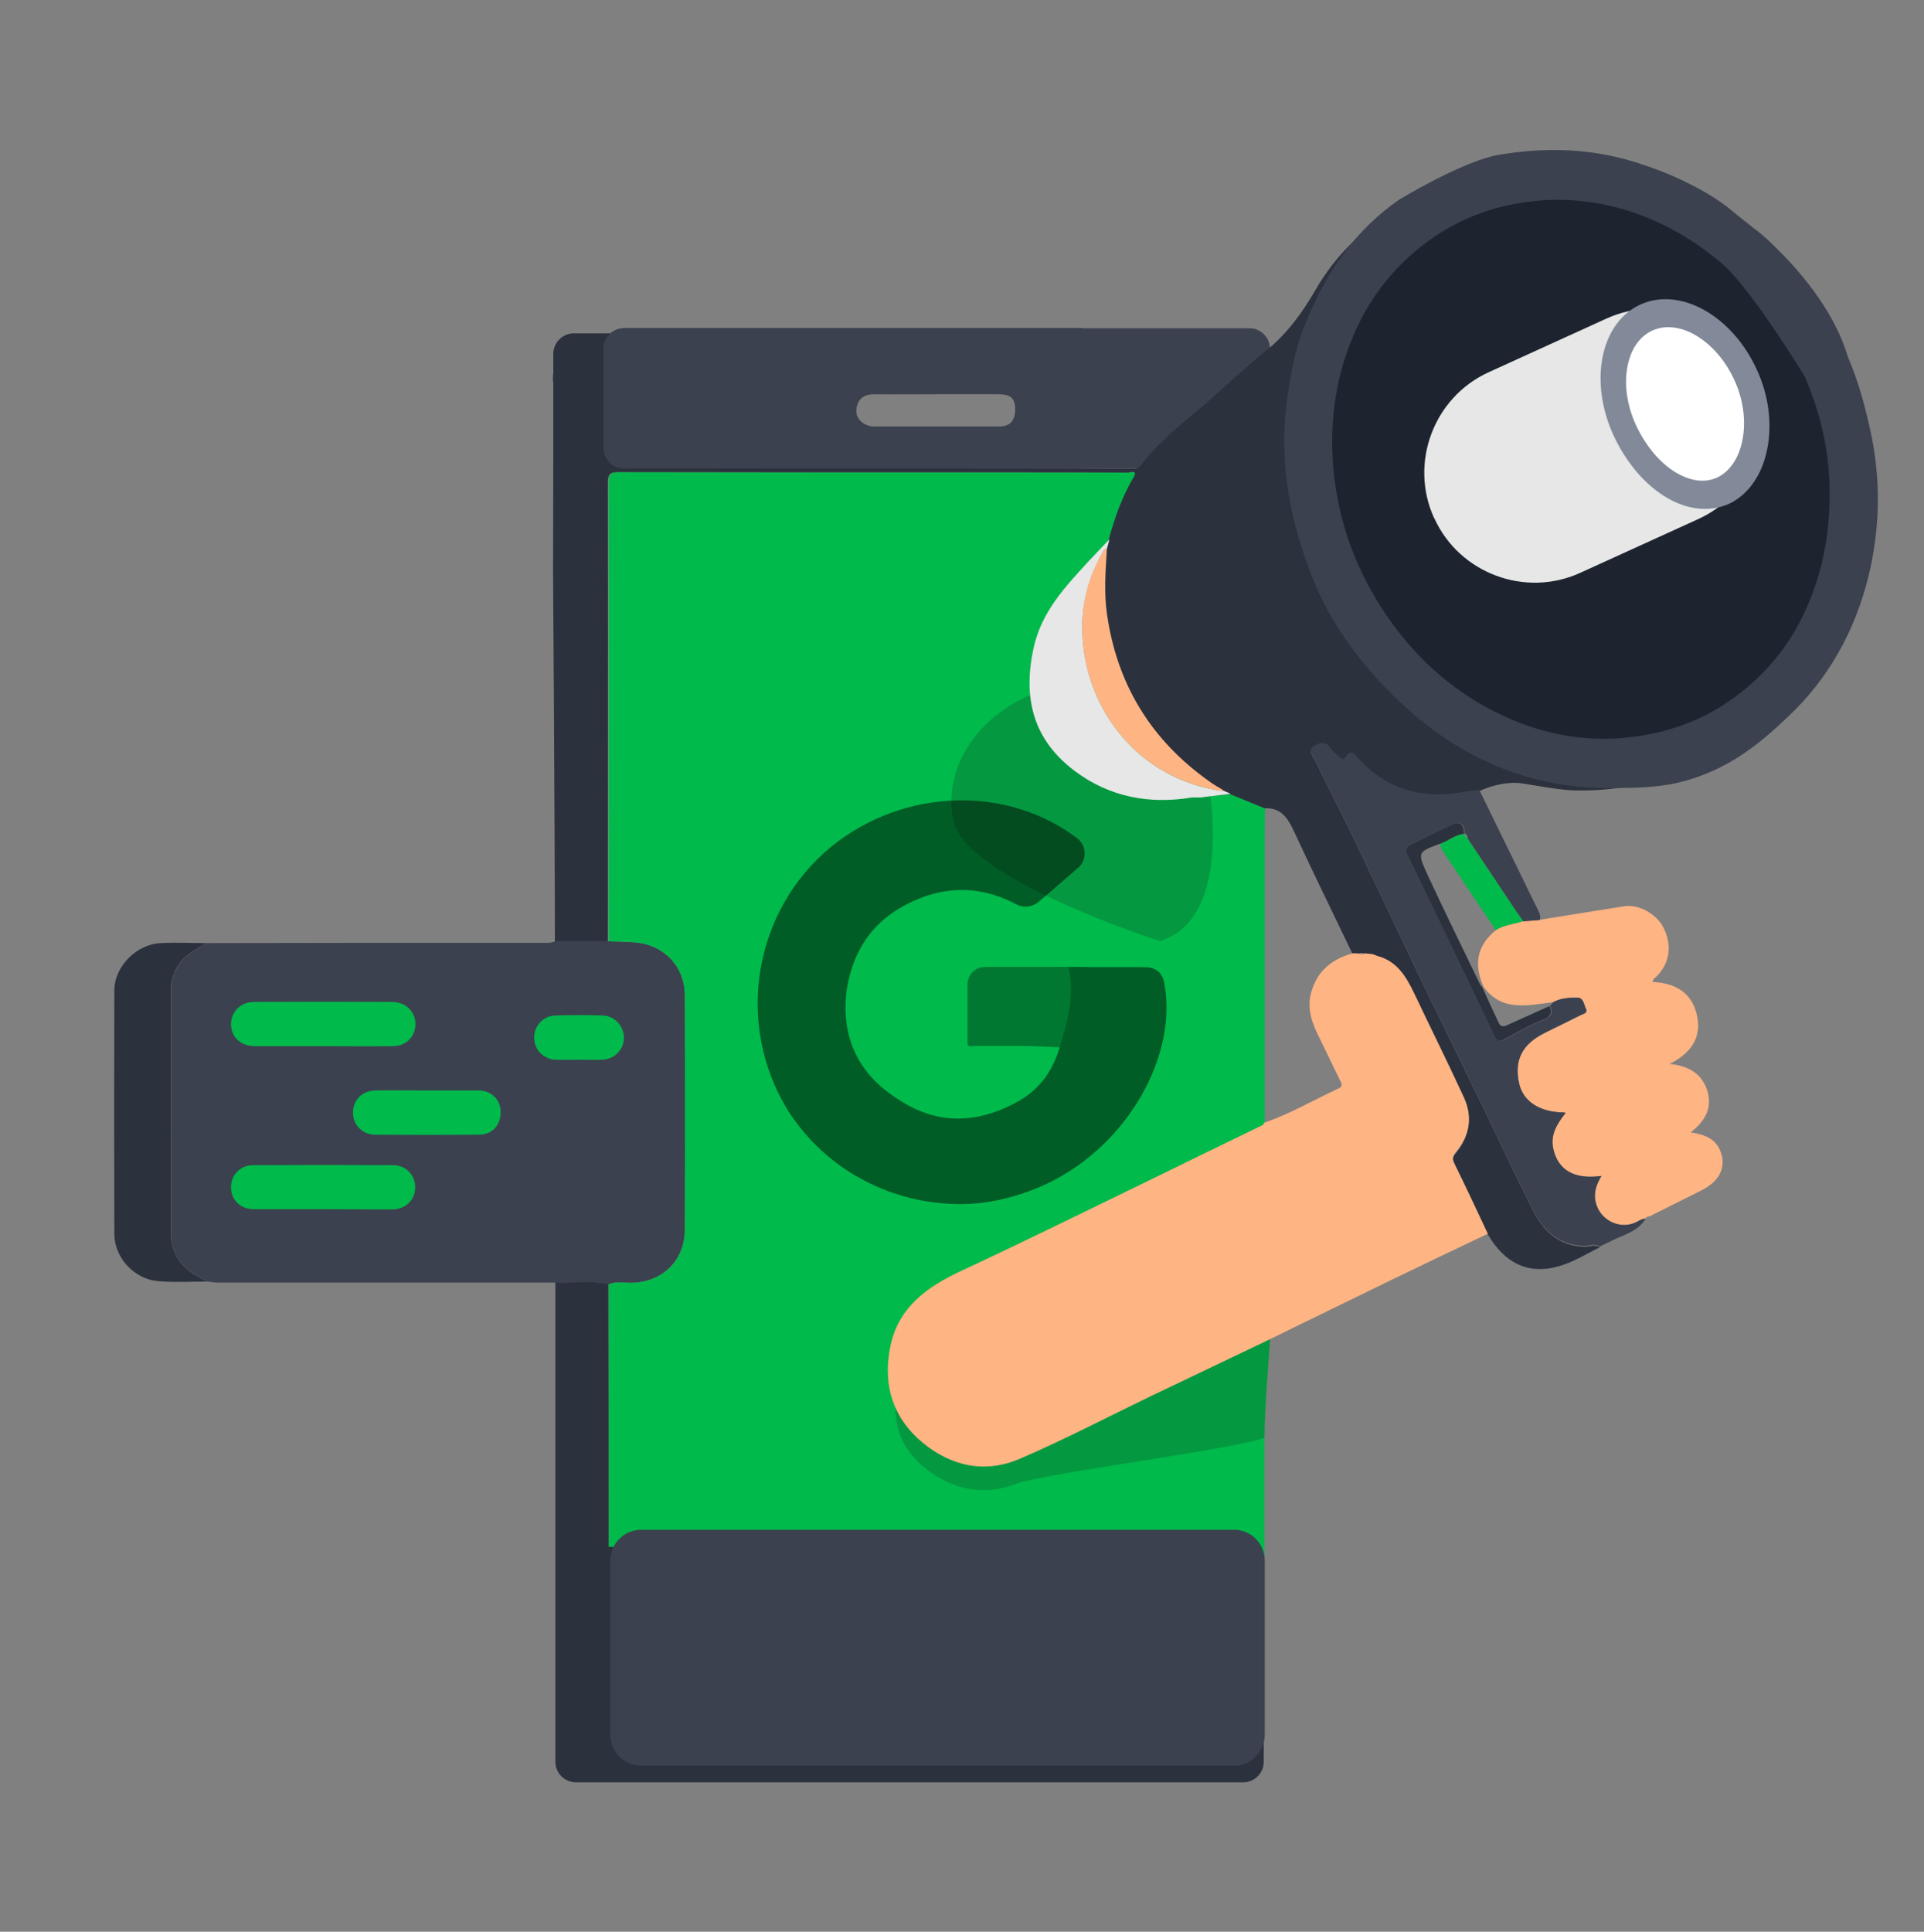 <?xml version="1.0" encoding="utf-8"?>
<!-- Generator: Adobe Illustrator 22.0.1, SVG Export Plug-In . SVG Version: 6.00 Build 0)  -->
<svg version="1.1" id="artwork" xmlns="http://www.w3.org/2000/svg" xmlns:xlink="http://www.w3.org/1999/xlink" x="0px" y="0px"
	 viewBox="0 0 752.1 755" style="enable-background:new 0 0 752.1 755;" xml:space="preserve">
<rect x="0" y="0" width="752.1" height="755" fill="#808080" stroke="none"/>
<style type="text/css">
	.st0{fill:#3B414F;}
	.st1{fill:#00BA4B;}
	.st2{fill:#049940;}
	.st3{opacity:0.5;}
	.st4{opacity:0.7;enable-background:new    ;}
	.st5{fill:#2B313D;}
	.st6{fill:#1D2430;}
	.st7{fill:#E6E7E6;}
	.st8{fill:#FFFFFF;}
	.st9{fill:#828A99;}
	.st10{fill:#FEB483;}
</style>
<path class="st0" d="M237.9,367.9c3.7,0.1,7.4,0.1,11,0.5c10.9,1.1,18.8,9.6,18.8,20.6c0.1,30.6,0.1,61.2,0,91.8
	c-0.1,11.9-8.9,20.4-20.9,20.6c-3,0.1-6-0.7-8.9,0.6c-6.9-1.5-13.8-0.3-20.7-0.7c-44,0-87.9,0-131.9,0c-1.4,0-2.9-0.3-4.3-0.4
	c-0.9-0.5-1.8-0.9-2.6-1.4c-7.2-3.8-11.6-9.1-11.5-17.9c0.2-31.6,0.1-63.1,0-94.7c0-2.8,0.7-5.2,1.8-7.7c2.5-5.5,7.4-7.9,12.2-10.6
	c21.7,0,43.3-0.1,65-0.1c22,0,44,0,66,0c1.8,0,3.6,0.2,5.3-0.7C224.1,367.9,231,367.9,237.9,367.9z"/>
<path class="st1" d="M494.1,524.8c0.1,4.6,0.1,9.1,0.2,13.7c0,32,0,64,0,96c0,0.7-0.1,1.3-0.1,2c0,0,0.1-0.1,0.1-0.1
	c-0.1,0.4-0.2,0.7-0.3,1.1c-52.9-0.1-105.9-0.1-158.8-0.2c-32.4,0-64.8,0-97.2,0c0-45.1,0-90.2-0.1-135.3c2.9-1.3,5.9-0.6,8.9-0.6
	c12-0.2,20.9-8.6,20.9-20.6c0.1-30.6,0.1-61.2,0-91.8c0-11.1-8-19.5-18.8-20.6c-3.6-0.4-7.3-0.3-11-0.5c0-59.7,0.1-119.5,0-179.2
	c0-3.4,0.9-4.2,4.2-4.2c49.5,0.1,98.9,0.1,148.4,0.1c16.9,0,33.7,0,50.6,0.1c0.9,0,4.2-1.3,2.3,1.9c-4.5,7.6-7.4,15.9-9.7,24.4
	c-2.7,2.8-5.4,5.5-8,8.4c-9.2,10-18.6,19.8-21.6,33.8c-4.3,19.8-0.3,36.1,16.1,48.4c13.6,10.2,29.1,13,45.7,10.3
	c3.6-0.6,11.2-1,15.2-1.5c4.5,1.8,8.9,3.7,13.4,5.5c0,2.7-0.1,5.4-0.1,8c0,38.4,0,76.9,0,115.3c-0.3,1-1.2,1.2-2,1.6
	c-14.3,6.9-28.6,13.9-42.9,20.9c-24.4,11.8-48.6,23.8-73.1,35.2c-14,6.5-25.6,14.7-28.4,31c-2.6,14.4,1.5,26.9,12.8,36.3
	c11.3,9.4,24.6,12.2,38.2,6.3c17.4-7.5,34.2-16.3,51.2-24.5C464.8,538.8,479.4,531.8,494.1,524.8z M595.5,360.1
	c-1.5-2.2-3.1-4.3-4.5-6.5c-5.8-8.6-11.5-17.3-17.3-25.9c-0.8-0.4-1.2-1-1.1-1.9c0,0,0,0.1,0,0.1c-3.7,0.2-6.3,2.9-9.6,3.9
	c0.1,1.7,1,2.9,1.9,4.2c6.7,9.9,13.2,19.8,19.9,29.7C587.9,361.5,591.9,361.4,595.5,360.1z M126.3,472.6c-9,0-18.1,0-27.1,0
	c-5.2,0-8.8-3.5-8.9-8.4c-0.1-4.8,3.5-8.8,8.6-8.8c18.3-0.1,36.6-0.1,54.9,0c5,0,8.7,4.2,8.5,8.9c-0.1,4.8-3.8,8.3-8.9,8.4
	C144.4,472.7,135.3,472.6,126.3,472.6z M153.4,408.9c5.2,0,8.8-3.5,9-8.3c0.2-4.9-3.6-8.9-8.8-9c-18.1-0.1-36.2-0.1-54.3,0
	c-5.3,0-9,3.9-9,8.8c0.1,5,3.8,8.4,9.2,8.5c8.9,0,17.9,0,26.8,0C135.3,408.9,144.3,409,153.4,408.9z M146.9,426.2
	c-5.1,0-8.8,3.5-8.9,8.4c-0.2,4.9,3.6,8.9,8.7,8.9c13.5,0.1,27,0.1,40.5,0c5.3,0,8.6-3.8,8.5-9.1c-0.1-4.7-3.7-8.2-8.6-8.2
	c-6.7,0-13.4,0-20.1,0C160.3,426.2,153.6,426.1,146.9,426.2z M235.3,414.2c4.7-0.1,8.5-3.8,8.6-8.4c0.1-4.6-3.5-8.7-8.2-8.9
	c-6.2-0.2-12.5-0.2-18.7,0c-4.7,0.1-8.3,4.2-8.2,8.8c0.1,4.7,3.7,8.3,8.5,8.5c2.9,0.1,5.8,0,8.7,0
	C229,414.2,232.2,414.3,235.3,414.2z"/>
<path class="st2" d="M372.8,321.1c-5.2-22.6,12.6-46.3,39.5-52.5s53.3,7.3,58.6,29.8c4.9,21.4,7.5,61.9-17.5,69.4
	C453.4,367.9,378.1,343.7,372.8,321.1z M497.6,473c-12.4,5.5-108.2,39.8-120.7,45c-12.9,5.4-23.5,12.3-26.2,26
	c-2.3,12.1,1.4,22.6,11.8,30.5c10.4,7.9,22.6,10.3,35.1,5.3c9.5-3.7,87.4-13.8,96.7-17.9C494.4,540.2,500,495.2,497.6,473z"/>
<g class="st3">
	<path class="st4" d="M424.9,382.9c0-1.4,0-2.2,0-3.6v-1.4c-10.8,0-20.8,0-31.6,0c-2.9,0-5.7,0-7.9,0c-4.3,0-7.2,2.9-7.2,7.2v20.8
		c0,0.7,0,1.4,0,2.2c0.7,1.4,1.4,0.7,2.9,0.7c6.5,0,12.2,0,18.6,0c3.6,0,17.2,0.7,20.8,0.7h1.4l0.7-1.4
		C425.6,395.8,424.9,389.4,424.9,382.9z"/>
	<path d="M455,383.7c-0.7-3.6-3.6-5.7-7.2-5.7h-30.1l0.7,3.6c0.7,7.9,0,14.3-3.6,25.8c-2.9,10.8-7.9,17.9-16.5,22.9
		c-16.5,9.3-32.3,9.3-47.3-0.7c-15.8-10-22.2-24.4-20.1-42.3c2.9-18.6,12.9-30.8,31.6-37.3c11.5-3.6,22.9-2.9,35.1,3.6
		c2.9,1.4,5.7,0.7,7.9-0.7c4.3-3.6,10.8-9.3,15.8-13.6c3.6-2.9,3.6-8.6,0-11.5c-27.2-20.8-67.4-20.1-96.1,2.9
		c-30.8,25.1-38,69.6-17.2,103.3c15.1,23.7,40.9,36.6,67.4,36.6c11.5,0,22.9-2.9,33.7-7.9C441.4,447.5,460.7,411.6,455,383.7z"/>
</g>
<g>
	<path class="st0" d="M488.5,128.3H243.9c-4.4,0-8,3.6-8,8v38.8c0,4.4,3.6,8,8,8h244.5c4.4,0,8-3.6,8-8v-38.8
		C496.5,132,492.9,128.3,488.5,128.3z M396.9,160.3c-0.2,4.6-2.3,6.5-6.6,6.5c-16.2,0-32.4,0-48.6,0c-4,0-7.5-3.1-7-6.8
		c0.5-3.9,2.8-6,7.1-5.9c8.1,0.1,16.3,0,24.5,0c8,0,16.1,0,24.1,0C394.6,154,397,155.3,396.9,160.3z"/>
</g>
<path class="st5" d="M486,604.6H237.9c0-34.2,0-68.5-0.1-102.7c-6.9-1.5-13.8-0.3-20.7-0.7c0,37.1,0,74.2,0,111.2c0,0,0,0.1,0,0.1
	v21.6c0,11.3,0,22.6,0,34c0,1.6,0,3.2,0,4.8v15.7c0,4.4,3.6,8,8,8H486c4.4,0,8-3.6,8-8v-76.1C494,608.3,490.4,604.6,486,604.6z"/>
<path class="st5" d="M562.8,329.8c3.3-1,6-3.7,9.6-3.9c-0.3-2.9-0.9-5.4-4.7-3.7c-5.4,2.5-10.8,5.3-16.2,7.8c-2,0.9-2.3,2.2-1.5,4
	c6.3,13.1,12.7,26.2,19,39.4c5.1,10.5,10.1,21.1,15.1,31.6c0.8,1.7,1.6,2.4,3.5,1.4c5.1-2.7,10.1-5.6,15.5-7.8
	c3.1-1.2,3.8-2.6,2.6-5.4c-5.5,2.5-10.9,4.9-16.4,7.4c-1.4,0.7-2.6,0.8-3.4-0.7c-2.2-4.6-4.3-9.3-6.4-13.9c-0.4-0.5-0.9-1.1-1.1-1.6
	c-7-14.4-14-28.8-20.8-43.4C554.1,333.1,554.3,333,562.8,329.8z"/>
<path class="st5" d="M66.8,481.6c0.2-31.6,0.1-63.1,0-94.7c0-2.8,0.7-5.2,1.8-7.7c2.5-5.5,7.4-7.9,12.2-10.6c-5.9,0-11.8-0.3-17.8,0
	c-9.5,0.3-18.3,9.1-18.3,18.5c-0.1,31.7-0.1,63.4,0,95.2c0,9.1,7.6,17.5,16.8,18.4c6.4,0.6,12.9,0.2,19.4,0.2
	c-0.9-0.5-1.8-0.9-2.6-1.4C71.1,495.7,66.8,490.4,66.8,481.6z"/>
<path class="st5" d="M654.9,302.2c-1.4-1.1-3-0.7-4.5-0.3c-7.2,2-14.6,2.2-21.9,2.2c-28.8-0.1-53.8-10.5-75.1-29.4
	c-16.3-14.5-29.7-31.7-37.5-52.3c-7.9-20.8-11.9-42.1-9-64.7c1.3-9.9,3-19.6,6.6-28.8c7.5-19.1,18.5-35.7,35.6-47.6
	c0.9-0.6,2.2-1,1.6-2.5c-15.5,8.2-28.1,19.8-36.7,34.9c-5.6,9.7-12.1,18.2-21,24.9c-5.5,4.8-11.1,9.6-16.5,14.5
	c-10.2,9.5-21.9,17.3-30.4,28.6c-0.7,0.9-1.4,1.5-2.7,1.5c-42.3-0.2-84.6-0.3-126.9-0.4c-14.4,0-28.7-0.1-43.1,0
	c2.1-1.5,3.5-3.9,3.5-6.6v-37.9c0-4.4-3.6-8-8-8h-44.6c-4.4,0-8,3.6-8,8v7.4c-0.2,1.4-0.2,2.8,0,4.3v26.2c0,0.1,0,0.2,0,0.3
	c0,15.7-0.1,31.3-0.1,47c0,0.7,0.7,97.2,0.7,144.4c6.9,0,13.8,0,20.7,0c0-59.7,0.1-119.5,0-179.2c0-3.4,0.9-4.2,4.2-4.2
	c49.5,0.1,98.9,0.1,148.4,0.1c16.9,0,33.7,0,50.6,0.1c0.9,0,4.2-1.3,2.3,1.9c-4.5,7.6-7.4,15.9-9.7,24.4c-0.3,1.2-0.7,2.5-1,3.7
	c-0.5,8.4-1.2,16.8,0,25.3c3.9,27.6,17.2,49.4,39.9,65.5c2.1,1.5,4.3,2.6,6.5,4c0.7,0.3,1.4,0.6,2.1,0.9c4.5,1.8,8.9,3.7,13.4,5.5
	c6.8-0.3,9.3,4.2,11.8,9.6c7.4,15.9,15.1,31.7,22.7,47.5c0.7,0,1.3,0,2,0c0.9-0.8,1.8-0.8,2.7,0c1,0.1,2,0.2,3,0.3
	c0.8-0.3,1.4-0.1,1.8,0.7c7.8,2,11.5,8.1,14.6,14.8c6.4,13.5,13,26.8,19.3,40.4c3.5,7.7,2.2,15.1-3.1,21.5c-1.5,1.8-1.3,2.8-0.4,4.6
	c4.4,9.1,8.7,18.3,13.1,27.5c6.4,10.7,15.5,15.7,27.9,12c5.5-1.6,10.5-4.8,15.7-7.3c-2-1.3-4.1-0.1-6.2-0.2
	c-10.5-0.4-16.3-6.8-20.5-15.2c-6.7-13.4-13-27-19.6-40.6c-7.5-15.5-15.1-30.9-22.6-46.4c-9.1-19-18.1-38.2-27.2-57.2
	c-5-10.3-10.2-20.4-15.2-30.7c-0.7-1.5-2.8-3.5-0.8-5c2-1.5,4.8-2.7,6.9,0.5c0.9,1.3,2.2,2.3,3.3,3.3c0.7,0.6,1.7,1.4,2.3,0.5
	c2.7-4.3,4-0.9,5.7,0.8c11.6,12.1,25.7,15.6,41.9,12.3c1.6-0.3,3.3-0.4,5-0.5c5.3-2.3,11.1-3.7,16.7-2.9c6.5,1,12.9,2.3,19.5,2.7
	C628.3,309.3,641.9,307.3,654.9,302.2z"/>
<path class="st6" d="M704.1,135.2c-1.3-0.2-10.7-15.8-12.7-18c-3-3.5-9.2-11.3-9.7-11.8c-10.9-10.5-23.2-18.9-37.2-24.4
	c-17.2-6.8-35-8.7-53.4-5.3c-17.8,3.3-32.9,11.5-45.6,24c-9.6,9.4-16.8,20.7-21.7,33.4c-5.2,13.8-7.5,28.1-7.1,42.9
	c0.6,21.9,6.6,42.1,18,60.8c14,23,33.2,40.1,58.4,49.8c14.9,5.7,30.5,7.7,46.6,5.5c15.2-2.1,28.9-7.3,41.2-16.5
	c13-9.7,22.8-22,29.2-36.7c7.3-16.8,9.9-34.5,8.8-53.1C717.7,167.5,712.3,151,704.1,135.2z"/>
<path class="st7" d="M478.9,309.3c0.7,0.3,1.4,0.6,2.1,0.9c-3.9,0.5-7.9,1-11.8,1.5c-1.1,0-2.2,0-3.3,0c-16.6,2.7-32-0.1-45.7-10.3
	c-16.4-12.3-20.5-28.6-16.1-48.4c3.1-14,12.4-23.8,21.6-33.8c2.6-2.8,5.3-5.6,8-8.4c-0.3,1.2-0.7,2.5-1,3.7c-1.1,0-1.4,0.9-1.8,1.7
	c-4.7,8.3-7.4,17.2-7.8,26.7C422,274.3,443.4,304.9,478.9,309.3z"/>
<path class="st7" d="M663.8,202.9l-46.1,21c-21.5,9.8-47.2,0.2-57-21.3l-0.1-0.1c-9.8-21.5-0.2-47.2,21.3-57l46.1-21
	c21.5-9.8,47.2-0.2,57,21.3l0.1,0.1C695,167.5,685.4,193.1,663.8,202.9z"/>
<g>
	<path class="st0" d="M731.2,168.6c-1.8-8.2-4.4-18.9-8.9-29.2c-5.6-19.1-20.6-35.4-29-43.5c-1.8-1.8-3.8-3.6-6.4-5.7
		c-0.4-0.3-0.5-0.4-0.5-0.4c0,0,0,0-0.1,0c-1-0.8-2-1.6-3-2.4c-1.8-1.4-3.7-2.9-5.5-4.4c-5.1-4.4-11.3-8.2-19.3-12.1
		c-6-2.9-12.5-5.4-19.5-7.6c-16.6-5.1-34-6-53-2.8C571.8,62.9,547.2,77.9,547,78c-16.4,11.3-28.5,27.5-37.1,49.4
		c-4,10.1-5.7,20.7-6.9,29.7c-2.8,21.2,0.2,43,9.2,66.6c7.6,19.9,20.2,37.5,38.6,53.9c22.6,20.1,48.8,30.4,77.7,30.4
		c0.3,0,0.6,0,0.9,0c7.5,0,18.1,0,27-2.2c19.5-4.8,31.8-15.5,42.8-25.9c15.3-14.5,25.7-32.7,31.1-54.3
		C735,206.7,735.3,187.5,731.2,168.6z M706.4,237.1c-6.1,14.1-15.5,25.9-27.9,35.1c-11.4,8.5-24.2,13.6-39.3,15.7
		c-15.1,2.1-30.1,0.3-44.6-5.2c-23.5-9-42.5-25.2-56.4-48.1c-11-18.1-16.8-37.9-17.4-58.8c-0.4-14.4,1.9-28.3,6.9-41.3
		c4.7-12.4,11.7-23.1,20.7-31.9c12.4-12.1,27.1-19.8,43.6-22.9c5.6-1,11.2-1.6,16.8-1.6c11.6,0,23.1,2.2,34.4,6.7
		c10.4,4.1,20.5,10.2,29.8,18.1c9.2,7.8,25.1,32.2,32.5,44.3c5.6,13.1,8.7,25.7,9.5,38.7C716,204.6,713.3,221.4,706.4,237.1z"/>
	<g>
		<path class="st8" d="M642.6,121.9c-13.9,6.3-17.9,27.3-9,46.8c8.9,19.5,26.8,31.6,40.6,25.3c13.9-6.3,18.4-28.6,9.5-48.1
			C674.9,126.4,656.5,115.6,642.6,121.9z"/>
		<path class="st9" d="M666.4,198.9c-5.2,0-10.7-1.7-16-5.1c-8.1-5.1-15-13.6-19.7-23.7c-4.6-10.1-6.1-20.8-4.3-30.3
			c1.9-9.9,7.2-17.3,14.9-20.8c15.5-7,35.9,4.4,45.5,25.6c4.6,10,6,21,4,31c-2,10.1-7.5,17.9-15.1,21.4
			C672.7,198.3,669.6,198.9,666.4,198.9z M645.9,129.2c-5,2.3-8.4,7.2-9.7,14c-1.4,7.1-0.2,15.3,3.3,22.9c3.6,7.8,8.9,14.3,15,18.2
			c5.9,3.7,11.7,4.6,16.6,2.4c4.9-2.2,8.6-7.5,10-14.6c1.5-7.4,0.4-15.9-3.1-23.5C670.9,133.1,656.5,124.4,645.9,129.2L645.9,129.2z
			"/>
	</g>
</g>
<path class="st0" d="M482.4,690.1H250.6c-6.6,0-12-5.4-12-12v-68.2c0-6.6,5.4-12,12-12h231.8c6.6,0,12,5.4,12,12v68.2
	C494.4,684.7,489,690.1,482.4,690.1z"/>
<path class="st10" d="M602.2,464.8c0,0,0-0.1,0-0.2c0,0.1,0,0.2-0.1,0.3C602.2,464.9,602.2,464.8,602.2,464.8z"/>
<path class="st10" d="M478.9,309.3c-35.5-4.4-56.9-34.9-55.8-66.4c0.3-9.4,3-18.4,7.8-26.7c0.4-0.8,0.7-1.7,1.8-1.7
	c-0.5,8.4-1.2,16.8,0,25.3c3.9,27.6,17.2,49.4,39.9,65.5C474.5,306.8,476.8,307.9,478.9,309.3z M569.1,450.3
	c5.4-6.4,6.7-13.8,3.1-21.5c-6.2-13.5-12.9-26.9-19.3-40.4c-3.2-6.7-6.8-12.8-14.6-14.8c-0.6-0.2-1.2-0.5-1.8-0.7
	c-1-0.1-2-0.2-3-0.3c-0.9,0.5-1.8,0.4-2.7,0c-0.7,0-1.3,0-2,0c-8.1,2.2-13.8,6.8-16.2,15.1c-2,6.9,0.6,12.9,3.6,18.8
	c2.6,5.3,5.1,10.6,7.7,15.9c0.5,1,1.1,2.2-0.4,2.9c-9.8,4.5-19,10-29.3,13.5c-0.3,1-1.2,1.2-2,1.6c-14.3,6.9-28.6,13.9-42.9,20.9
	c-24.4,11.8-48.6,23.8-73.1,35.2c-14,6.5-25.6,14.7-28.4,31c-2.6,14.4,1.5,26.9,12.8,36.3c11.3,9.4,24.6,12.2,38.2,6.3
	c17.4-7.5,34.2-16.3,51.2-24.5c14.6-7,29.3-14,44-21c16.6-8.1,33.2-16.2,49.8-24.3c12.6-6.1,25.2-12.1,37.8-18.1
	c-4.3-9.2-8.6-18.4-13.1-27.5C567.8,453.1,567.6,452.1,569.1,450.3z M665,465.3c-6.7,3.4-13.4,6.7-20.2,10.1
	c-0.6,0.1-1.3,0.1-1.4,0.8c0,0-0.1,0-0.1,0c-1.1,0.2-2,0.5-3,1.1c-6.5,3.9-15.1-0.2-16.6-7.7c-0.7-3.7,0.5-6.8,2.3-10
	c-10.5,1.4-16.9-2.2-18.8-10.5c-1.3-5.7,1.5-9.9,4.7-14.1c-0.2-0.1-0.4-0.2-0.5-0.2c-9.5-0.1-15.9-4.3-17.5-11.3
	c-2-9.2,1.1-15.4,10.2-19.9c4.7-2.3,9.3-4.6,14-6.9c1-0.5,2.7-0.8,1.9-2.5c-0.9-1.6-0.9-4.3-3.4-4.3c-3.2,0-6.5,0.2-9.4,1.8
	c-9.7,1.1-19.9,4-27.2-5.9c-3.9-8.5-2.9-16.1,4.7-22.2c3.3-2.2,7.3-2.3,10.9-3.6c2.1-0.2,4.3-0.3,6.4-0.5c11-1.8,22-3.6,33-5.3
	c5.8-0.9,12.8,3.2,15.4,8.6c3.3,6.8,2.3,13.7-2.8,18.8c-0.6,0.6-1.5,0.9-1.5,2.2c8.8,0.4,15.4,4.2,17.3,13.2
	c1.8,8.5-2.3,14.6-10.7,18.8c7.4,0.8,12.6,3.8,14.7,10.5c2.1,6.9-1,12-6.5,16.3c7.8,1.1,11.2,4,12.4,10.1
	C673.9,457.9,671.3,462.1,665,465.3z M612.2,434.8c0,0,0-0.1,0-0.2c0,0.1,0,0.2-0.1,0.3C612.2,434.9,612.2,434.8,612.2,434.8z"/>
<path class="st0" d="M243.9,128.3c-4.4,0-8,3.6-8,8v38.8c0,4.4,3.6,8,8,8H423v-54.9H243.9z M390.3,166.7c-16.2,0-32.4,0-48.6,0
	c-4,0-7.5-3.1-7-6.8c0.5-3.9,2.8-6,7.1-5.9c8.1,0.1,16.3,0,24.5,0c8,0,16.1,0,24.1,0c4.2,0,6.7,1.4,6.5,6.3
	C396.7,164.9,394.6,166.7,390.3,166.7z M612,435c-3.2,4.1-6.1,8.4-4.8,14.1c1.9,8.3,8.3,12,18.8,10.5c-1.9,3.2-3.1,6.4-2.3,10
	c1.5,7.5,10.1,11.5,16.6,7.7c1-0.6,1.9-0.9,3-1.1c-2,3.6-5.4,5.3-9,6.8c-3.1,1.3-6,2.8-9,4.2c-2-1.3-4.1-0.1-6.2-0.2
	c-10.5-0.4-16.3-6.8-20.5-15.2c-6.7-13.4-13-27-19.6-40.6c-7.5-15.5-15.1-30.9-22.6-46.4c-9.1-19-18.1-38.2-27.2-57.2
	c-5-10.3-10.2-20.4-15.2-30.7c-0.7-1.5-2.8-3.5-0.8-5c2-1.5,4.8-2.7,6.9,0.5c0.9,1.3,2.2,2.3,3.3,3.3c0.7,0.6,1.7,1.4,2.3,0.5
	c2.7-4.3,4-0.9,5.7,0.8c11.6,12.1,25.7,15.6,41.9,12.3c1.6-0.3,3.3-0.4,5-0.5c5.2,10.6,10.3,21.2,15.5,31.7
	c2.4,4.9,4.7,9.8,7.2,14.7c0.7,1.4,1.4,2.8,0.9,4.4c-2.1,0.2-4.3,0.3-6.4,0.5c-1.5-2.2-3.1-4.3-4.5-6.5
	c-5.8-8.6-11.5-17.3-17.3-25.9c0-0.9-0.2-1.6-1.1-1.9c0,0,0,0.1,0,0.1c-0.3-2.9-0.9-5.4-4.7-3.7c-5.4,2.5-10.8,5.3-16.2,7.8
	c-2,0.9-2.3,2.2-1.5,4c6.3,13.1,12.7,26.2,19,39.4c5.1,10.5,10.1,21.1,15.1,31.6c0.8,1.7,1.6,2.4,3.5,1.4c5.1-2.7,10.1-5.6,15.5-7.8
	c3.1-1.2,3.8-2.6,2.6-5.4c0.4-0.5,0.8-1,1.2-1.5c2.9-1.6,6.2-1.8,9.4-1.8c2.5,0,2.6,2.7,3.4,4.3c0.9,1.7-0.9,2-1.9,2.5
	c-4.6,2.3-9.3,4.6-14,6.9c-9.1,4.5-12.2,10.8-10.2,19.9c1.6,7,8,11.2,17.5,11.3C611.7,434.8,611.9,435,612,435L612,435z"/>
</svg>
